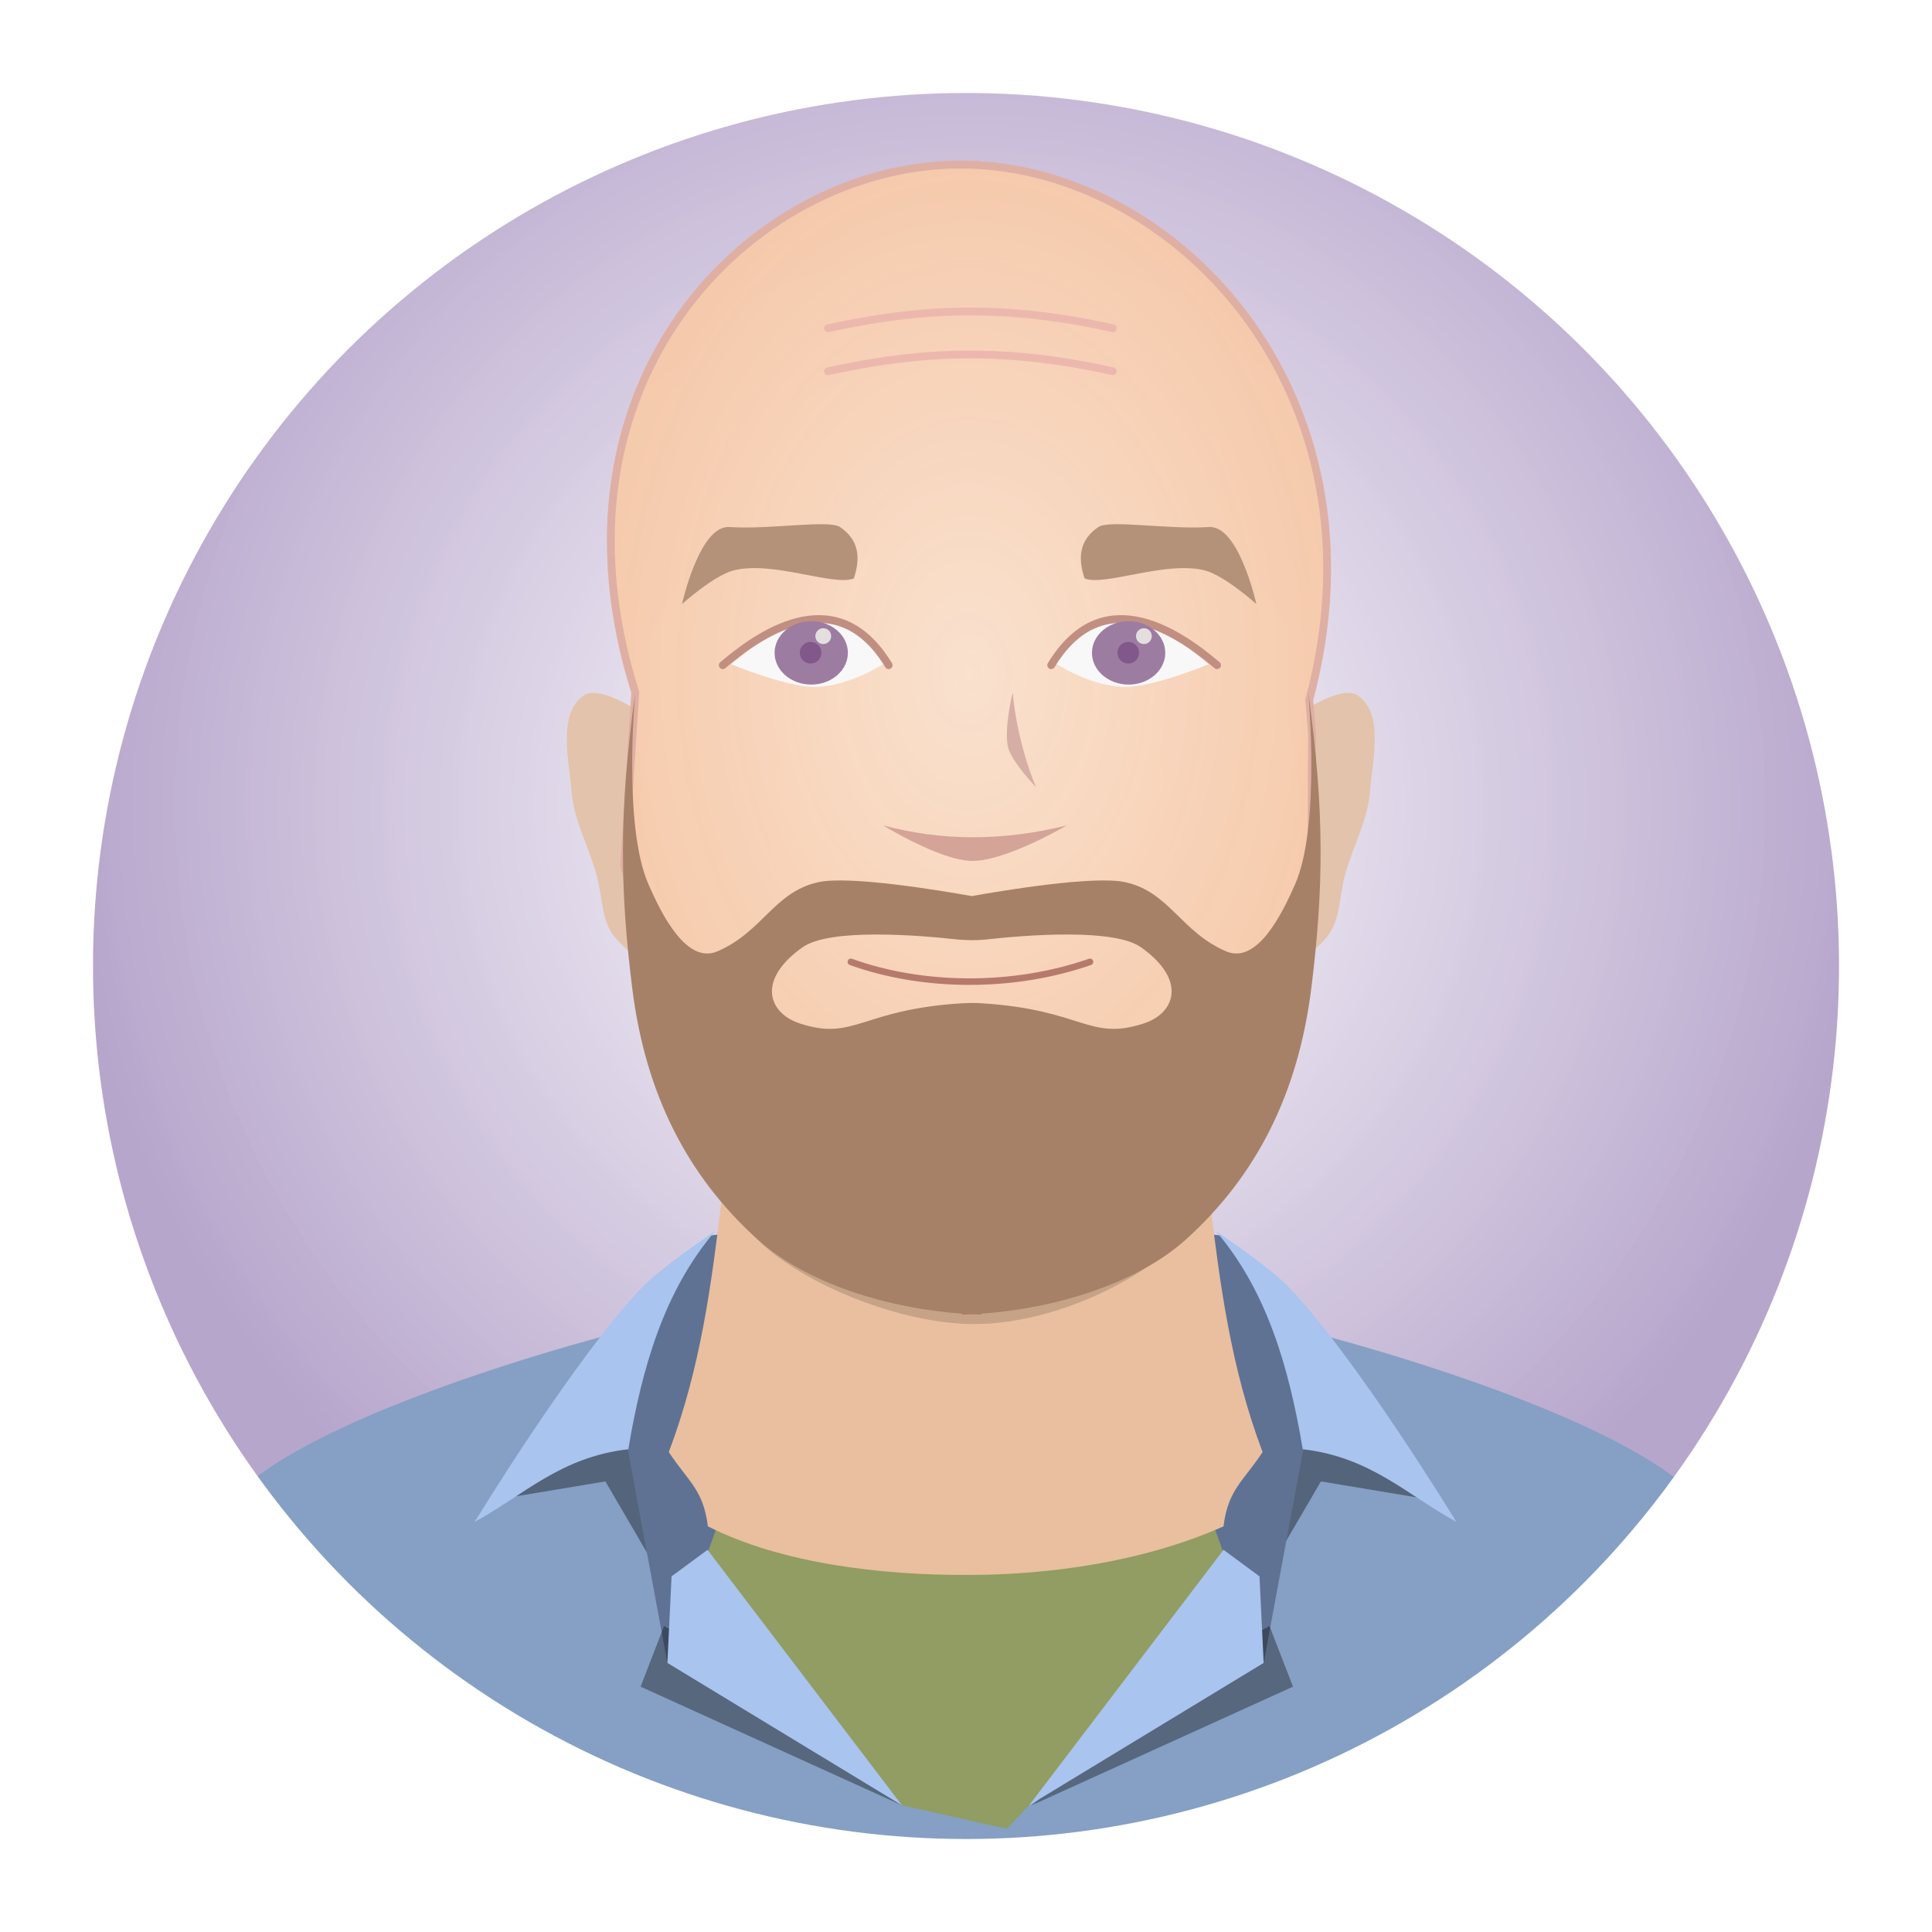 <?xml version="1.0" encoding="UTF-8" standalone="no"?>
<!-- Created with Inkscape (http://www.inkscape.org/) -->

<svg
   xmlns:dc="http://purl.org/dc/elements/1.1/"
   xmlns:cc="http://creativecommons.org/ns#"
   xmlns:rdf="http://www.w3.org/1999/02/22-rdf-syntax-ns#"
   xmlns:svg="http://www.w3.org/2000/svg"
   xmlns="http://www.w3.org/2000/svg"
   xmlns:xlink="http://www.w3.org/1999/xlink"
   xmlns:sodipodi="http://sodipodi.sourceforge.net/DTD/sodipodi-0.dtd"
   xmlns:inkscape="http://www.inkscape.org/namespaces/inkscape"
   inkscape:export-ydpi="291.42001"
   inkscape:export-xdpi="291.42001"
   inkscape:export-filename="/home/blund/Dropbox/avatars/20190430-fredrik-v2.png"
   sodipodi:docname="20190430-fredrik.svg"
   inkscape:version="0.92.4 5da689c313, 2019-01-14"
   id="svg8"
   version="1.1"
   viewBox="0 0 130.738 130.738"
   height="130.738mm"
   width="130.738mm">
  <defs
     id="defs2">
    <filter
       height="1.297"
       y="-0.148"
       width="1.329"
       x="-0.165"
       id="filter1112"
       style="color-interpolation-filters:sRGB;opacity:1"
       inkscape:collect="always">
      <feGaussianBlur
         id="feGaussianBlur1114"
         stdDeviation="0.744"
         inkscape:collect="always" />
    </filter>
    <filter
       height="1.297"
       y="-0.148"
       width="1.329"
       x="-0.165"
       id="filter1168"
       style="color-interpolation-filters:sRGB;opacity:1"
       inkscape:collect="always">
      <feGaussianBlur
         id="feGaussianBlur1170"
         stdDeviation="0.744"
         inkscape:collect="always" />
    </filter>
    <filter
       height="1.383"
       y="-0.192"
       width="1.263"
       x="-0.132"
       id="filter1768"
       style="color-interpolation-filters:sRGB;opacity:1"
       inkscape:collect="always">
      <feGaussianBlur
         id="feGaussianBlur1770"
         stdDeviation="0.969"
         inkscape:collect="always" />
    </filter>
    <filter
       height="1.737"
       y="-0.368"
       width="1.198"
       x="-0.099"
       id="filter919"
       style="color-interpolation-filters:sRGB;opacity:1"
       inkscape:collect="always">
      <feGaussianBlur
         id="feGaussianBlur921"
         stdDeviation="1.32"
         inkscape:collect="always" />
    </filter>
    <radialGradient
       gradientTransform="translate(38.166,-52.385)"
       gradientUnits="userSpaceOnUse"
       r="60.991"
       fy="156.687"
       fx="66.868"
       cy="156.687"
       cx="66.868"
       id="radialGradient868-257"
       xlink:href="#linearGradient866-640"
       inkscape:collect="always" />
    <linearGradient
       id="linearGradient866-640"
       inkscape:collect="always">
      <stop
         id="stop4504"
         offset="0"
         style="stop-color:#ffffff;stop-opacity:0.95;opacity:1" />
      <stop
         id="stop4506"
         offset="1"
         style="stop-color:#b7a6cc;stop-opacity:1;opacity:1" />
    </linearGradient>
    <radialGradient
       gradientUnits="userSpaceOnUse"
       gradientTransform="matrix(1,0,0,1.415,0,-39.531)"
       r="24.5"
       fy="95.314"
       fx="104.971"
       cy="95.314"
       cx="104.971"
       id="radialGradient867-278"
       xlink:href="#linearGradient865-276"
       inkscape:collect="always" />
    <linearGradient
       id="linearGradient865-276"
       inkscape:collect="always">
      <stop
         id="stop4510"
         offset="0"
         style="stop-color:#f9e1ce;stop-opacity:1;opacity:1" />
      <stop
         id="stop4512"
         offset="1"
         style="stop-color:#f7caaa;stop-opacity:0.949;opacity:1" />
    </linearGradient>
  </defs>
  <sodipodi:namedview
     id="base"
     pagecolor="#ffffff"
     bordercolor="#666666"
     borderopacity="1.0"
     inkscape:pageopacity="0.0"
     inkscape:pageshadow="2"
     inkscape:zoom="0.5"
     inkscape:cx="690.33765"
     inkscape:cy="-73.133853"
     inkscape:document-units="mm"
     inkscape:current-layer="layer1"
     showgrid="false"
     inkscape:snap-global="false"
     inkscape:window-width="2560"
     inkscape:window-height="1376"
     inkscape:window-x="0"
     inkscape:window-y="27"
     inkscape:window-maximized="1"
     fit-margin-top="1"
     fit-margin-left="1"
     fit-margin-right="0.8"
     fit-margin-bottom="1" />
  <g
     inkscape:label="Layer 1"
     inkscape:groupmode="layer"
     id="layer1"
     transform="translate(-39.4,-49.781)">
    <circle
       style="opacity:1;vector-effect:none;fill:url(#radialGradient868-257);fill-opacity:1;stroke:none;stroke-width:0.582;stroke-linecap:round;stroke-linejoin:round;stroke-miterlimit:4;stroke-dasharray:none;stroke-dashoffset:0;stroke-opacity:1"
       id="circle852"
       cx="104.77"
       cy="115.15"
       r="60.991" />
    <path
       id="path923"
       d="m 80.713,140.084 c 0,0 -18.704,4.785 -25.022,10.507 -0.09,0.082 -0.182,0.172 -0.274,0.266 a 60.991,60.991 0 0 0 49.353,25.284 60.991,60.991 0 0 0 49.309,-25.2 c -0.12,-0.125 -0.239,-0.244 -0.356,-0.35 -6.319,-5.723 -25.022,-10.507 -25.022,-10.507 z"
       style="fill:#85a0c4;fill-opacity:1;stroke:none;stroke-width:0.265px;stroke-linecap:butt;stroke-linejoin:miter;stroke-opacity:1;opacity:1"
       inkscape:connector-curvature="0" />
    <path
       id="path861"
       d="m 85.607,152.808 7.577,22.197 a 60.991,60.991 0 0 0 11.586,1.136 60.991,60.991 0 0 0 10.307,-0.88 l 9.283,-22.452 z"
       style="fill:#919d62;stroke:none;stroke-width:0.265px;stroke-linecap:butt;stroke-linejoin:miter;stroke-opacity:1;opacity:1"
       inkscape:connector-curvature="0" />
    <path
       transform="matrix(-1,0,0,1,170.987,-52.385)"
       style="fill:#000000;fill-opacity:0.374;stroke:none;stroke-width:0.265px;stroke-linecap:butt;stroke-linejoin:miter;stroke-opacity:1;filter:url(#filter1168);opacity:1"
       d="m 86.916,208.761 3.704,-6.35 7.144,1.191 -7.408,-6.879 -2.91,1.984 z"
       id="path1068"
       inkscape:connector-curvature="0"
       sodipodi:nodetypes="cccccc" />
    <path
       style="fill:#5f7294;fill-opacity:1;stroke:none;stroke-width:0.265px;stroke-linecap:butt;stroke-linejoin:miter;stroke-opacity:1;opacity:1"
       d="m 88.531,133.301 c -0.472,0 -1.134,0.095 -1.134,0.095 l -7.087,9.449 1.606,5.197 2.646,14.269 4.441,-12.19 0.472,-14.363 z"
       id="path851"
       inkscape:connector-curvature="0" />
    <path
       sodipodi:nodetypes="cccccc"
       inkscape:connector-curvature="0"
       id="path870"
       d="m 125.082,156.377 3.704,-6.35 7.144,1.191 -7.408,-6.879 -2.91,1.984 z"
       style="fill:#000000;fill-opacity:0.373;stroke:none;stroke-width:0.265px;stroke-linecap:butt;stroke-linejoin:miter;stroke-opacity:1;filter:url(#filter1112);opacity:1" />
    <path
       inkscape:connector-curvature="0"
       id="path842"
       d="m 120.943,133.301 c 0.472,0 1.134,0.095 1.134,0.095 l 7.087,9.449 -1.606,5.197 -2.646,14.269 -4.441,-12.19 -0.472,-14.363 z"
       style="fill:#5f7294;fill-opacity:1;stroke:none;stroke-width:0.265px;stroke-linecap:butt;stroke-linejoin:miter;stroke-opacity:1;opacity:1" />
    <path
       style="fill:#e9bf9f;fill-opacity:1;stroke:none;stroke-width:0.265px;stroke-linecap:butt;stroke-linejoin:miter;stroke-opacity:1;opacity:1"
       d="m 122.194,153.069 c 0.308,-2.492 1.334,-3.037 2.646,-5.027 -2.171,-5.733 -2.899,-11.465 -3.591,-17.198 H 88.248 c -0.691,5.733 -1.42,11.465 -3.591,17.198 1.312,1.99 2.338,2.535 2.646,5.027 5.019,2.541 11.814,3.301 17.446,3.288 5.632,0.013 12.03,-0.88 17.446,-3.288 z"
       id="path825"
       inkscape:connector-curvature="0"
       sodipodi:nodetypes="cccccccc" />
    <path
       style="fill:#e3c3ab;fill-opacity:1;stroke:none;stroke-width:0.265px;stroke-linecap:butt;stroke-linejoin:miter;stroke-opacity:1;opacity:1"
       d="m 82.235,97.677 c 0,0 -2.364,-1.488 -3.307,-0.85 -1.815,1.228 -1.028,4.335 -0.85,6.52 0.159,1.967 1.178,3.767 1.701,5.67 0.344,1.252 0.305,2.65 0.945,3.78 0.461,0.814 1.984,1.984 1.984,1.984 l 0.378,-3.78 z"
       id="path940"
       inkscape:connector-curvature="0"
       sodipodi:nodetypes="cssssccc" />
    <path
       sodipodi:nodetypes="cssssccc"
       inkscape:connector-curvature="0"
       id="path938"
       d="m 127.952,97.677 c 0,0 2.364,-1.488 3.307,-0.85 1.815,1.228 1.028,4.335 0.85,6.52 -0.159,1.967 -1.178,3.767 -1.701,5.67 -0.344,1.252 -0.305,2.65 -0.945,3.78 -0.461,0.814 -1.984,1.984 -1.984,1.984 l -0.378,-3.78 z"
       style="fill:#e3c3ab;fill-opacity:1;stroke:none;stroke-width:0.265px;stroke-linecap:butt;stroke-linejoin:miter;stroke-opacity:1;opacity:1" />
    <path
       style="opacity:0.39;fill:#000000;fill-opacity:1;stroke:none;stroke-width:0.265px;stroke-linecap:butt;stroke-linejoin:miter;stroke-opacity:1;filter:url(#filter919)"
       d="m 89.01,130.777 c 0.397,3.969 9.603,8.471 16.007,8.599 7.225,0.145 15.61,-5.159 16.007,-8.599 z"
       id="path869"
       inkscape:connector-curvature="0"
       sodipodi:nodetypes="cscc" />
    <path
       sodipodi:nodetypes="cscccccccccc"
       inkscape:connector-curvature="0"
       id="path828"
       d="m 82.389,96.637 c -6.615,-20.978 7.798,-35.523 21.734,-35.719 14.484,-0.204 29.508,15.234 23.872,36.227 l 0.193,2.274 -0.041,8.541 -2.447,11.749 -6.723,8.007 -8.995,1.993 H 93.54 l -9.26,-10.583 -2.646,-10.772 z"
       style="opacity:1;fill:url(#radialGradient867-278);fill-opacity:1;stroke:#dfafa4;stroke-width:0.529;stroke-linecap:butt;stroke-linejoin:miter;stroke-miterlimit:4;stroke-dasharray:none;stroke-opacity:1" />
    <path
       sodipodi:nodetypes="csscccccsscscscscscccccsccssc"
       inkscape:connector-curvature="0"
       id="path830"
       d="m 82.39,96.638 c -1.134,8.126 -1.024,13.419 -0.212,19.979 0.89,7.192 3.734,12.73 8.458,17.011 3.316,3.005 8.847,4.695 13.874,5.051 v 0.066 c 0.215,-0.005 0.432,-0.017 0.65,-0.028 0.217,0.011 0.435,0.022 0.65,0.028 v -0.066 c 5.026,-0.356 10.557,-2.046 13.873,-5.051 4.724,-4.28 7.568,-9.819 8.458,-17.011 0.812,-6.56 0.922,-11.852 -0.212,-19.979 0,0 0.853,9.003 -0.887,12.974 -0.91,2.078 -2.593,5.441 -4.677,4.544 -3.059,-1.317 -3.825,-4.016 -6.816,-4.677 -2.111,-0.467 -8.295,0.567 -10.39,0.94 -2.096,-0.373 -8.279,-1.407 -10.39,-0.94 -2.991,0.661 -3.756,3.36 -6.816,4.677 -2.084,0.897 -3.767,-2.466 -4.677,-4.544 -1.74,-3.97 -0.887,-12.974 -0.887,-12.974 z m 16.298,16.381 c 2.024,-0.002 4.149,0.187 5.595,0.346 0.683,0.047 1.136,0.055 1.753,0 2.941,-0.325 8.761,-0.773 10.583,0.523 3.145,2.237 2.276,4.468 0.179,5.15 -3.728,1.212 -4.105,-0.942 -10.988,-1.367 -0.464,-0.034 -0.815,-0.022 -1.3,0 -6.884,0.425 -7.261,2.58 -10.989,1.367 -2.097,-0.682 -2.965,-2.913 0.18,-5.15 0.927,-0.659 2.892,-0.867 4.987,-0.869 z"
       style="fill:#a78167;fill-opacity:1;stroke:none;stroke-width:0.265px;stroke-linecap:butt;stroke-linejoin:miter;stroke-opacity:1;opacity:1" />
    <path
       sodipodi:nodetypes="csccc"
       inkscape:connector-curvature="0"
       id="path840"
       d="m 121.699,133.112 c 0,0 3.479,2.293 4.914,3.78 4.516,4.679 11.339,15.875 11.339,15.875 -3.303,-1.8 -5.81,-4.396 -10.394,-4.914 -0.93,-5.528 -2.427,-10.715 -5.859,-14.741 z"
       style="fill:#a9c4ee;stroke:none;stroke-width:0.265px;stroke-linecap:butt;stroke-linejoin:miter;stroke-opacity:1;opacity:1" />
    <path
       id="path1962"
       d="m 121.608,161.174 -12.571,10.776 -2.49,2.601 0.041,1.525 a 60.991,60.991 0 0 0 15.424,-2.466 l 0.437,-5.14 z"
       style="fill:#85a0c4;fill-opacity:1;stroke:none;stroke-width:0.265px;stroke-linecap:butt;stroke-linejoin:miter;stroke-opacity:1;opacity:1"
       inkscape:connector-curvature="0" />
    <path
       inkscape:connector-curvature="0"
       id="path1772"
       d="m 46.17,212.201 -1.587,4.101 17.689,8.032 -11.472,-9.62 z"
       style="opacity:1;fill:#000000;fill-opacity:0.357;stroke:none;stroke-width:0.265px;stroke-linecap:butt;stroke-linejoin:miter;stroke-opacity:1;filter:url(#filter1768)"
       transform="matrix(-1,0,0,1,171.478,-52.385)" />
    <path
       inkscape:connector-curvature="0"
       id="path844"
       d="m 122.194,154.657 -13.157,17.292 15.875,-9.638 -0.283,-5.859 z"
       style="fill:#a9c4ee;fill-opacity:1;stroke:none;stroke-width:0.265px;stroke-linecap:butt;stroke-linejoin:miter;stroke-opacity:1;opacity:1" />
    <path
       style="fill:#a9c4ee;stroke:none;stroke-width:0.265px;stroke-linecap:butt;stroke-linejoin:miter;stroke-opacity:1;opacity:1"
       d="m 87.775,133.112 c 0,0 -3.479,2.293 -4.914,3.78 -4.516,4.679 -11.339,15.875 -11.339,15.875 3.303,-1.8 5.81,-4.396 10.394,-4.914 0.93,-5.528 2.427,-10.715 5.859,-14.741 z"
       id="path853"
       inkscape:connector-curvature="0"
       sodipodi:nodetypes="csccc" />
    <path
       id="path1960"
       d="m 88.966,162.33 -5.424,4.101 0.092,5.85 a 60.991,60.991 0 0 0 21.136,3.86 60.991,60.991 0 0 0 4.723,-0.203 l -0.021,-1.967 -9.034,-2.022 z"
       style="fill:#85a0c4;fill-opacity:1;stroke:none;stroke-width:0.265px;stroke-linecap:butt;stroke-linejoin:miter;stroke-opacity:1;opacity:1"
       inkscape:connector-curvature="0" />
    <path
       style="opacity:1;fill:#000000;fill-opacity:0.357;stroke:none;stroke-width:0.265px;stroke-linecap:butt;stroke-linejoin:miter;stroke-opacity:1;filter:url(#filter1768)"
       d="m 84.336,159.816 -1.587,4.101 17.689,8.032 -11.472,-9.62 z"
       id="path1678"
       inkscape:connector-curvature="0" />
    <path
       style="fill:#a9c4ee;fill-opacity:1;stroke:none;stroke-width:0.265px;stroke-linecap:butt;stroke-linejoin:miter;stroke-opacity:1;opacity:1"
       d="m 87.28,154.657 13.157,17.292 -15.875,-9.638 0.283,-5.859 z"
       id="path855"
       inkscape:connector-curvature="0" />
    <path
       sodipodi:nodetypes="cscssc"
       inkscape:connector-curvature="0"
       id="path863"
       d="m 97.179,88.92 c -1.323,0.567 -5.518,-1.226 -8.152,-0.535 -1.338,0.351 -3.475,2.272 -3.475,2.272 0,0 1.172,-5.344 3.207,-5.212 2.799,0.182 6.723,-0.513 7.484,0 1.298,0.876 1.396,2.096 0.935,3.474 z"
       style="fill:#b4927a;fill-opacity:1;stroke:none;stroke-width:0.265px;stroke-linecap:butt;stroke-linejoin:miter;stroke-opacity:1;opacity:1" />
    <path
       style="fill:#b4927a;fill-opacity:1;stroke:none;stroke-width:0.265px;stroke-linecap:butt;stroke-linejoin:miter;stroke-opacity:1;opacity:1"
       d="m 112.791,88.92 c 1.323,0.567 5.518,-1.226 8.152,-0.535 1.338,0.351 3.475,2.272 3.475,2.272 0,0 -1.172,-5.344 -3.207,-5.212 -2.799,0.182 -6.723,-0.513 -7.484,0 -1.298,0.876 -1.396,2.096 -0.935,3.474 z"
       id="path865"
       inkscape:connector-curvature="0"
       sodipodi:nodetypes="cscssc" />
    <path
       sodipodi:nodetypes="cc"
       inkscape:connector-curvature="0"
       id="path875"
       d="m 96.977,114.871 c 4.839,1.746 10.953,1.819 16.182,0"
       style="fill:none;stroke:#b67a6c;stroke-width:0.444;stroke-linecap:round;stroke-linejoin:round;stroke-miterlimit:4;stroke-dasharray:none;stroke-opacity:1;opacity:1" />
    <path
       sodipodi:nodetypes="ccsc"
       inkscape:connector-curvature="0"
       id="path885"
       d="m 99.162,105.635 c 3.965,1.064 8.106,1.074 12.428,0 0,0 -4.131,2.43 -6.414,2.405 -2.159,-0.024 -6.014,-2.405 -6.014,-2.405 z"
       style="fill:#d4a499;fill-opacity:1;stroke:none;stroke-width:0.265px;stroke-linecap:butt;stroke-linejoin:miter;stroke-opacity:1;opacity:1" />
    <path
       style="fill:none;stroke:#ecb8ae;stroke-width:0.529;stroke-linecap:round;stroke-linejoin:round;stroke-miterlimit:4;stroke-dasharray:none;stroke-opacity:1;opacity:1"
       d="m 95.429,74.903 c 5.292,-1.134 10.999,-1.852 19.277,0"
       id="path893"
       inkscape:connector-curvature="0"
       sodipodi:nodetypes="cc" />
    <path
       sodipodi:nodetypes="cc"
       inkscape:connector-curvature="0"
       id="path895"
       d="m 95.429,71.993 c 5.292,-1.134 10.999,-1.852 19.277,0"
       style="fill:none;stroke:#ecb8ae;stroke-width:0.529;stroke-linecap:round;stroke-linejoin:round;stroke-miterlimit:4;stroke-dasharray:none;stroke-opacity:1;opacity:1" />
    <path
       sodipodi:nodetypes="cscccccc"
       inkscape:connector-curvature="0"
       id="path907"
       d="m 88.875,94.728 c 0,0 3.673,1.526 5.613,1.537 2.386,0.013 4.878,-1.67 4.878,-1.67 l -1.47,-1.804 -1.871,-1.002 -2.138,-0.134 -1.871,0.535 z"
       style="fill:#f9f8f8;fill-opacity:1;stroke:none;stroke-width:0.265px;stroke-linecap:butt;stroke-linejoin:miter;stroke-opacity:1;opacity:1" />
    <path
       sodipodi:nodetypes="cc"
       inkscape:connector-curvature="0"
       id="path901"
       d="m 88.309,94.795 c 2.956,-2.52 7.856,-5.545 11.225,0"
       style="fill:none;stroke:#c18f82;stroke-width:0.529;stroke-linecap:round;stroke-linejoin:round;stroke-miterlimit:4;stroke-dasharray:none;stroke-opacity:1;opacity:1" />
    <ellipse
       ry="2.146"
       rx="2.48"
       cy="93.96"
       cx="94.296"
       id="path905"
       style="opacity:1;fill:#9d7ca2;fill-opacity:1;stroke:none;stroke-width:0.587;stroke-linecap:round;stroke-linejoin:round;stroke-miterlimit:4;stroke-dasharray:none;stroke-opacity:1" />
    <path
       style="fill:#f9f8f8;fill-opacity:1;stroke:none;stroke-width:0.265px;stroke-linecap:butt;stroke-linejoin:miter;stroke-opacity:1;opacity:1"
       d="m 121.193,94.728 c 0,0 -3.673,1.526 -5.613,1.537 -2.386,0.013 -4.878,-1.67 -4.878,-1.67 l 1.47,-1.804 1.871,-1.002 2.138,-0.134 1.871,0.535 z"
       id="path914"
       inkscape:connector-curvature="0"
       sodipodi:nodetypes="cscccccc" />
    <path
       style="fill:none;stroke:#c18f82;stroke-width:0.529;stroke-linecap:round;stroke-linejoin:round;stroke-miterlimit:4;stroke-dasharray:none;stroke-opacity:1;opacity:1"
       d="m 121.759,94.795 c -2.956,-2.52 -7.856,-5.545 -11.225,0"
       id="path916"
       inkscape:connector-curvature="0"
       sodipodi:nodetypes="cc" />
    <ellipse
       transform="scale(-1,1)"
       style="opacity:1;fill:#9d7ca2;fill-opacity:1;stroke:none;stroke-width:0.587;stroke-linecap:round;stroke-linejoin:round;stroke-miterlimit:4;stroke-dasharray:none;stroke-opacity:1"
       id="ellipse918"
       cx="-115.773"
       cy="93.96"
       rx="2.48"
       ry="2.146" />
    <circle
       r="0.535"
       cy="92.827"
       cx="95.111"
       id="path847"
       style="opacity:1;vector-effect:none;fill:#e4dfdf;fill-opacity:1;stroke:none;stroke-width:0.582;stroke-linecap:round;stroke-linejoin:round;stroke-miterlimit:4;stroke-dasharray:none;stroke-dashoffset:0;stroke-opacity:1" />
    <circle
       style="opacity:1;vector-effect:none;fill:#e4dfdf;fill-opacity:1;stroke:none;stroke-width:0.582;stroke-linecap:round;stroke-linejoin:round;stroke-miterlimit:4;stroke-dasharray:none;stroke-dashoffset:0;stroke-opacity:1"
       id="circle858"
       cx="116.807"
       cy="92.827"
       r="0.535" />
    <circle
       r="0.733"
       cy="93.952"
       cx="115.748"
       id="circle860"
       style="opacity:1;vector-effect:none;fill:#815889;fill-opacity:1;stroke:none;stroke-width:0.798;stroke-linecap:round;stroke-linejoin:round;stroke-miterlimit:4;stroke-dasharray:none;stroke-dashoffset:0;stroke-opacity:1" />
    <circle
       style="opacity:1;vector-effect:none;fill:#815889;fill-opacity:1;stroke:none;stroke-width:0.798;stroke-linecap:round;stroke-linejoin:round;stroke-miterlimit:4;stroke-dasharray:none;stroke-dashoffset:0;stroke-opacity:1"
       id="circle862"
       cx="94.251"
       cy="93.952"
       r="0.733" />
    <circle
       style="opacity:1;vector-effect:none;fill:none;fill-opacity:1;stroke:none;stroke-width:0.582;stroke-linecap:round;stroke-linejoin:round;stroke-miterlimit:4;stroke-dasharray:none;stroke-dashoffset:0;stroke-opacity:1"
       id="path864"
       cx="104.77"
       cy="115.15"
       r="60.991" />
    <circle
       style="opacity:1;vector-effect:none;fill:none;fill-opacity:1;stroke:#ffffff;stroke-width:5.292;stroke-linecap:round;stroke-linejoin:round;stroke-miterlimit:4;stroke-dasharray:none;stroke-dashoffset:0;stroke-opacity:1"
       id="circle3685"
       cx="104.77"
       cy="115.15"
       r="61.723" />
    <path
       sodipodi:nodetypes="ccsc"
       inkscape:connector-curvature="0"
       id="path924"
       d="m 107.928,96.646 c 0.229,2.55 1.009,5.089 1.587,6.416 0,0 -1.733,-1.805 -1.918,-2.778 -0.251,-1.321 0.331,-3.638 0.331,-3.638 z"
       style="fill:#d7aea6;fill-opacity:1;stroke:none;stroke-width:0.265;stroke-linecap:round;stroke-linejoin:round;stroke-miterlimit:4;stroke-dasharray:none;stroke-opacity:1;opacity:1" />
  </g>
</svg>
